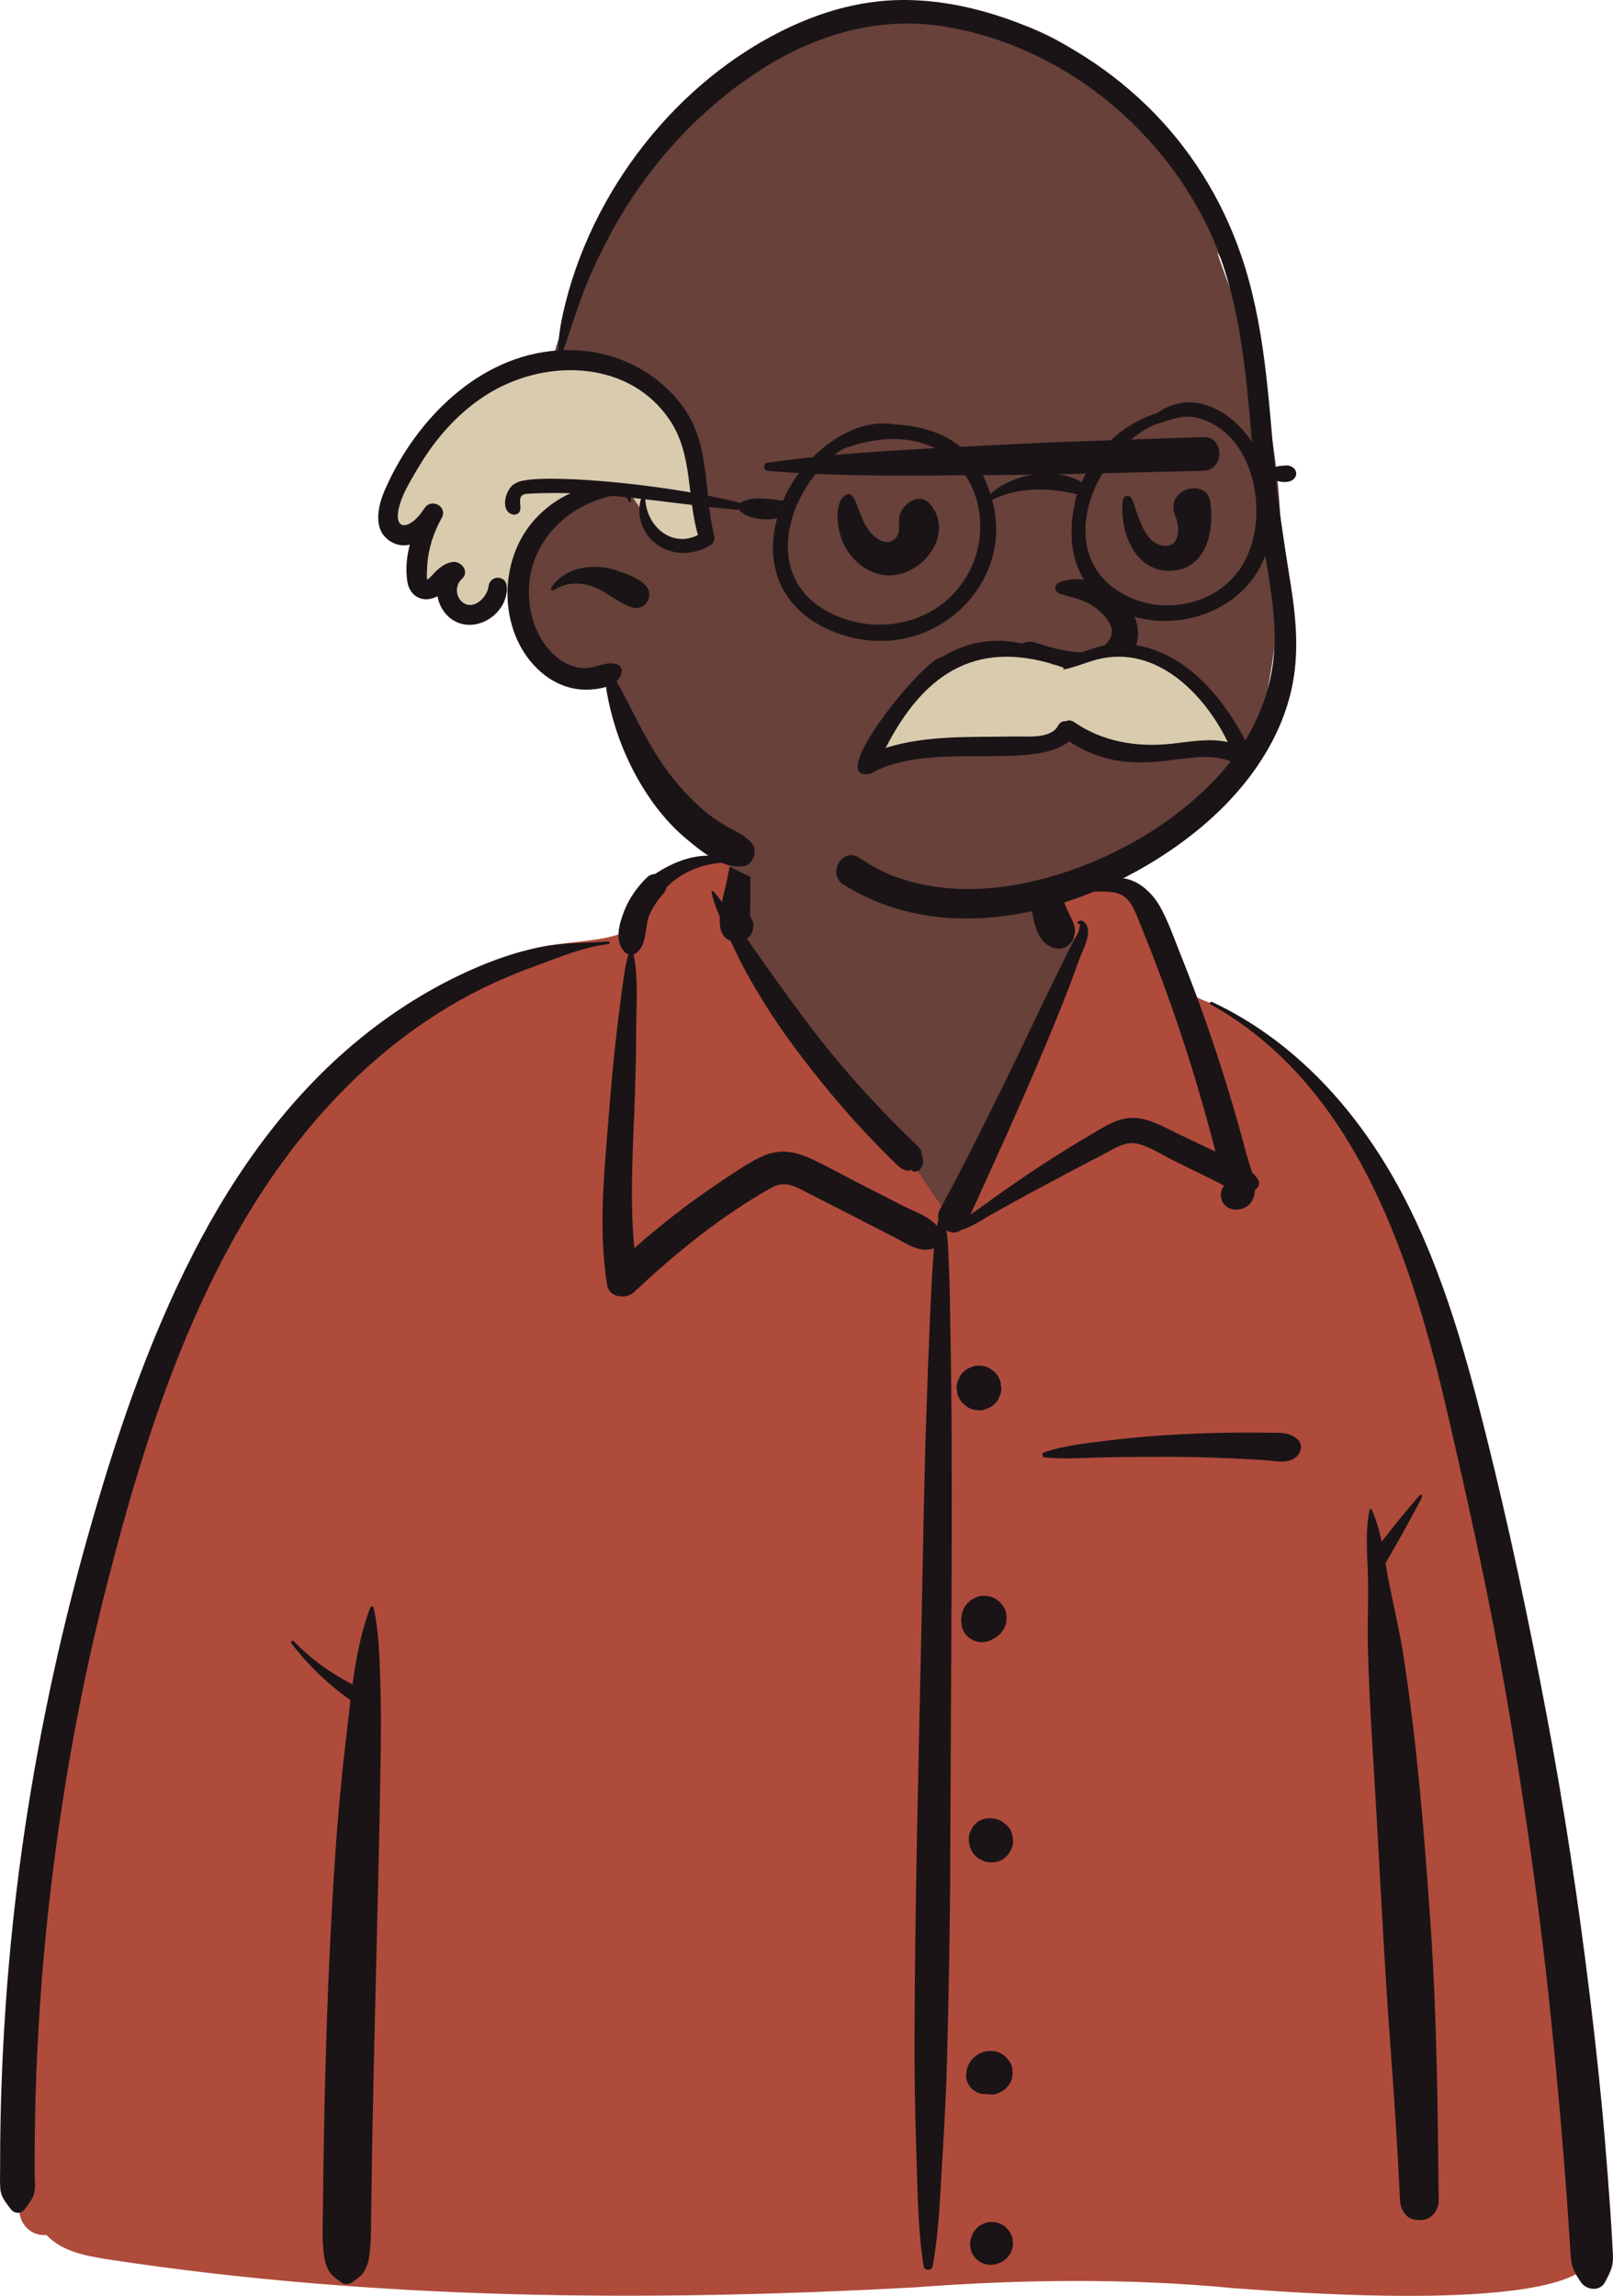 <?xml version="1.0" encoding="UTF-8" standalone="no"?>
<svg
   version="1.0"
   width="899.164"
   height="1280"
   id="svg24"
   sodipodi:docname="grandpa_disgust0.svg"
   xml:space="preserve"
   inkscape:version="1.3.2 (091e20ef0f, 2023-11-25)"
   xmlns:inkscape="http://www.inkscape.org/namespaces/inkscape"
   xmlns:sodipodi="http://sodipodi.sourceforge.net/DTD/sodipodi-0.dtd"
   xmlns="http://www.w3.org/2000/svg"
   xmlns:svg="http://www.w3.org/2000/svg"><sodipodi:namedview
     id="namedview24"
     pagecolor="#d9cbae"
     bordercolor="#1a1417"
     borderopacity="0.25"
     inkscape:showpageshadow="2"
     inkscape:pageopacity="0.0"
     inkscape:pagecheckerboard="0"
     inkscape:deskcolor="#67413a"
     inkscape:document-units="mm"
     inkscape:zoom="0.43648567"
     inkscape:cx="562.44687"
     inkscape:cy="723.9642"
     inkscape:window-width="1920"
     inkscape:window-height="1044"
     inkscape:window-x="0"
     inkscape:window-y="0"
     inkscape:window-maximized="1"
     inkscape:current-layer="svg24" /><defs
     id="defs1" /><g
     id="g1"
     transform="matrix(5.258,0,0,5.258,7.3454468e-5,-5.0946215e-5)"><path
       d="m 11.587,239.589 c 28.209,4.285 56.93,4.5 85.373,2.944 11.257,-0.843 22.548,-0.995 33.796,0.083 6.646,0.494 35.787,2.722 38.168,-3.231 -1.498,-31.698 -4.534,-63.667 -13.844,-94.153 -3.829,-10.825 -7.118,-19.809 -14.591,-28.767 -2.355,-2.446 -7.435,-7.575 -10.345,-9.248 -2.521,-1.449 -3.575,-0.932 -5.023,-3.38 -1.439,-2.704 -2.5,-7.22 -4.543,-9.128 -2.08,-1.943 -5.163,-1.248 -8.983,-0.622 0.702,-9.486 -3.677,-11.901 -9.709,-13.705 -10.603,-4.047 -21.074,-2.014 -23.743,10.893 -4.948,0 -7.728,2.129 -10.732,4.175 -1.228,0.836 -0.374,2.967 -1.841,3.625 -2.714,0.966 -7.511,0.73 -10.125,1.919 -11.885,5.409 -22.471,13.252 -29.423,24.707 -15.585,24.457 -26.291,75.975 -24.439,104.961 -0.812,1.273 0.311,3.098 0.596,4.467 0.36,1.191 1.526,1.983 2.743,1.847 1.698,1.826 4.325,2.233 6.663,2.611 z"
       id="path11"
       fill="#d9cbae"
       style="fill:#af4b3b;fill-opacity:1;fill-rule:evenodd;stroke:none;stroke-width:0.216"
       inkscape:export-filename="grandpa/grandpa_idle0.svg"
       inkscape:export-xdpi="96"
       inkscape:export-ydpi="96" /><path
       style="fill:#67413a;fill-opacity:1;stroke:none;stroke-width:2.135;stroke-dasharray:none;stroke-opacity:1"
       d="m 78.145,91.426 -0.109,6.756 1.202,3.696 4.207,6.083 4.999,6.692 6.497,6.649 1.652,1.885 4.328,6.322 6.536,-13.937 6.947,-15.207 -2.191,-3.675 -2.307,-5.816 z"
       id="path12" /><path
       d="m 128.349,106.501 c -0.173,-0.097 -0.021,-0.344 0.153,-0.262 8.366,3.925 14.784,10.81 19.3,18.766 4.676,8.238 7.341,17.591 9.639,26.732 l 0.083,0.33 c 2.45,9.779 4.533,19.659 6.409,29.564 1.899,10.03 3.424,20.122 4.651,30.255 0.607,5.01 1.148,10.03 1.569,15.059 0.211,2.513 0.402,5.029 0.574,7.545 0.069,1.006 0.134,2.013 0.189,3.02 l 0.04,0.756 c 0.034,0.685 0.116,1.372 -0.054,2.048 -0.146,0.583 -0.455,1.11 -0.726,1.646 -0.537,1.058 -2.008,0.883 -2.587,0 l -0.168,-0.257 c -0.384,-0.593 -0.702,-1.144 -0.823,-1.882 -0.116,-0.714 -0.121,-1.463 -0.173,-2.185 -0.096,-1.328 -0.178,-2.657 -0.271,-3.985 -0.196,-2.796 -0.416,-5.59 -0.659,-8.382 -0.482,-5.512 -0.998,-11.018 -1.633,-16.515 -1.127,-9.768 -2.542,-19.511 -4.21,-29.201 -1.63,-9.466 -3.69,-18.837 -5.839,-28.196 l -0.223,-0.968 c -3.763,-16.34 -9.563,-35.157 -25.24,-43.889 z m -89.108,63.982 c 0.061,-0.163 0.326,-0.201 0.371,0 0.564,2.537 0.619,5.151 0.705,7.748 0.085,2.563 0.081,5.137 0.044,7.701 -0.138,9.423 -0.396,18.839 -0.62,28.261 -0.112,4.713 -0.217,9.426 -0.297,14.14 -0.03,1.768 -0.056,3.536 -0.077,5.304 l -0.026,2.332 c -0.013,1.031 -0.04,2.049 -0.166,3.079 -0.083,0.677 -0.26,1.323 -0.634,1.904 -0.265,0.412 -0.644,0.621 -1.012,0.901 l -0.069,0.053 c -0.47,0.372 -0.966,0.374 -1.431,0 l -0.135,-0.107 c -0.445,-0.348 -0.829,-0.62 -1.113,-1.17 -0.395,-0.765 -0.458,-1.596 -0.526,-2.439 -0.102,-1.278 -0.034,-2.575 -0.021,-3.857 0.026,-2.572 0.062,-5.143 0.107,-7.714 0.166,-9.43 0.493,-18.861 1.09,-28.273 0.281,-4.434 0.662,-8.882 1.173,-13.297 l 0.097,-0.828 c 0.155,-1.299 0.296,-2.622 0.456,-3.948 -2.379,-1.673 -4.47,-3.703 -6.253,-6.006 -0.131,-0.17 0.085,-0.407 0.243,-0.243 1.822,1.887 3.911,3.39 6.224,4.573 0.379,-2.777 0.9,-5.539 1.87,-8.113 z m 39.741,-84.055 c 0.033,-0.025 0.084,-0.036 0.115,0 0.511,0.596 0.408,1.508 0.424,2.263 l 0.002,0.07 c 0.037,1.104 0.044,2.205 0.04,3.311 l -0.011,3.518 v 0 c -0.002,0.484 -0.041,0.987 -0.016,1.474 l 0.013,0.188 v 0 c 0.269,0.275 0.393,0.673 0.302,1.072 -0.016,0.512 -0.284,0.939 -0.675,1.208 l 0.837,1.188 v 0 l 0.838,1.187 c 1.727,2.45 3.473,4.877 5.293,7.26 1.856,2.429 3.835,4.766 5.907,7.014 1.012,1.098 2.041,2.181 3.095,3.24 0.428,0.43 0.867,0.85 1.301,1.274 l 0.432,0.426 c 0.255,0.255 0.576,0.507 0.745,0.83 0.1,0.191 0.122,0.661 0.158,0.738 0.32,0.702 -0.226,1.822 -1.132,1.472 l 0.041,-0.027 c 0.165,-0.115 0.059,-0.116 -0.317,-0.005 -0.238,-8.7e-4 -0.46,-0.056 -0.668,-0.164 l -0.062,-0.034 c -0.293,-0.149 -0.555,-0.437 -0.793,-0.667 l -0.059,-0.056 c -0.544,-0.51 -1.063,-1.051 -1.585,-1.584 -1.089,-1.112 -2.153,-2.248 -3.184,-3.415 -2.056,-2.327 -4.004,-4.749 -5.85,-7.245 -1.88,-2.543 -3.627,-5.216 -5.13,-8 -0.57,-1.056 -1.093,-2.133 -1.594,-3.222 -0.976,-0.313 -1.202,-1.351 -1.134,-2.519 -0.36,-0.838 -0.684,-1.694 -0.876,-2.568 -0.026,-0.12 0.128,-0.233 0.22,-0.128 0.312,0.355 0.601,0.732 0.879,1.119 0.168,-0.819 0.38,-1.574 0.479,-2.054 l 0.432,-2.122 v 0 c -2.437,-0.127 -5.108,0.874 -6.788,2.627 -0.09,0.456 -0.442,0.783 -0.784,1.21 -0.391,0.488 -0.733,1.035 -0.987,1.608 -0.565,1.269 -0.246,3.138 -1.342,4.069 -0.114,0.097 -0.242,0.164 -0.374,0.206 0.52,2.55 0.284,5.359 0.273,7.945 l -4.3e-4,0.228 c 0.003,2.895 -0.094,5.792 -0.206,8.685 l -0.114,2.863 c -0.147,3.818 -0.243,7.638 0.128,11.435 1.694,-1.5 3.445,-2.932 5.257,-4.296 1.191,-0.897 2.407,-1.762 3.644,-2.595 l 1.005,-0.672 c 1.205,-0.808 2.439,-1.639 3.758,-2.218 1.725,-0.756 3.366,-0.496 5.031,0.279 1.659,0.773 3.268,1.67 4.895,2.508 1.655,0.852 3.313,1.696 4.97,2.543 1.098,0.561 2.706,1.067 3.512,2.1 0.051,-0.228 0.111,-0.456 0.181,-0.683 -0.08,-0.346 -0.049,-0.72 0.145,-1.077 2.706,-4.971 5.209,-10.061 7.694,-15.145 1.258,-2.573 2.454,-5.176 3.715,-7.747 l 1.225,-2.504 c 0.205,-0.417 0.41,-0.834 0.617,-1.25 0.309,-0.623 0.631,-1.24 0.944,-1.862 0.132,-0.263 0.298,-0.523 0.426,-0.789 l 0.061,-0.133 c 0.003,-0.007 0.3,-0.941 0.07,-0.852 l -0.02,0.01 c -0.117,0.066 -0.211,-0.081 -0.135,-0.175 0.324,-0.401 0.776,-0.046 0.961,0.325 0.51,1.021 -0.424,2.625 -0.784,3.603 l -0.02,0.055 c -1.115,3.157 -2.378,6.254 -3.672,9.341 -2.481,5.918 -5.146,11.745 -7.805,17.582 l -0.032,0.1 v 0 c 0.567,-0.435 1.172,-0.829 1.691,-1.213 1.308,-0.969 2.654,-1.89 3.998,-2.808 2.465,-1.684 4.996,-3.257 7.569,-4.767 l 0.515,-0.301 c 1.285,-0.749 2.559,-1.356 4.084,-1.131 1.417,0.209 2.735,0.97 4.016,1.589 l 0.132,0.063 3.957,1.881 c -0.423,-1.687 -0.881,-3.365 -1.359,-5.038 -0.932,-3.262 -1.957,-6.496 -3.069,-9.702 -1.039,-2.995 -2.161,-5.957 -3.349,-8.896 l -0.358,-0.882 c -0.484,-1.21 -0.966,-2.529 -2.35,-2.902 -1.383,-0.372 -2.969,0.18 -4.233,-0.608 -0.115,-0.072 -0.101,-0.261 0.039,-0.296 l 0.78,-0.197 c 1.464,-0.364 3.181,-0.731 4.566,-0.376 1.507,0.386 2.754,1.651 3.485,2.965 0.813,1.463 1.386,3.099 2.003,4.659 l 0.098,0.246 c 0.708,1.765 1.389,3.54 2.041,5.327 1.303,3.571 2.489,7.186 3.562,10.833 0.517,1.758 1.008,3.524 1.48,5.294 0.136,0.509 0.359,1.126 0.543,1.77 0.21,0.205 0.409,0.434 0.596,0.695 0.31,0.433 0.087,0.941 -0.298,1.2 -0.015,0.443 -0.113,0.86 -0.349,1.217 -0.919,1.395 -3.348,1.035 -3.249,-0.84 0.015,-0.287 0.127,-0.561 0.296,-0.792 v -0.038 0 l -0.019,-0.069 v 0 c -0.422,-0.202 -0.845,-0.427 -1.291,-0.648 l -4.153,-2.052 v 0 c -1.203,-0.594 -2.536,-1.513 -3.873,-1.739 -1.247,-0.211 -2.562,0.718 -3.634,1.278 l -0.07,0.036 c -2.59,1.327 -5.161,2.699 -7.721,4.082 -1.25,0.675 -2.484,1.378 -3.729,2.062 -1.041,0.571 -2.165,1.391 -3.335,1.714 -0.5,0.389 -1.094,0.337 -1.571,0.043 0.218,1.351 0.205,2.737 0.272,4.117 0.09,1.846 0.104,3.697 0.133,5.546 l 0.012,0.693 c 0.079,4.087 0.121,8.174 0.136,12.262 0.055,14.555 -0.106,29.114 -0.143,43.669 -0.019,7.313 -0.164,14.632 -0.354,21.942 -0.081,3.098 -0.249,6.191 -0.431,9.284 l -0.1,1.687 c -0.212,3.559 -0.337,7.158 -0.996,10.67 -0.086,0.458 -0.861,0.47 -0.937,0 -0.606,-3.763 -0.64,-7.608 -0.757,-11.415 l -0.025,-0.761 c -0.14,-4.087 -0.207,-8.172 -0.192,-12.262 0.052,-14.561 0.43,-29.112 0.74,-43.669 0.156,-7.314 0.26,-14.631 0.502,-21.942 0.121,-3.658 0.258,-7.314 0.42,-10.971 0.072,-1.633 0.142,-3.264 0.251,-4.894 l 0.049,-0.699 c 0.034,-0.456 0.061,-0.906 0.094,-1.352 -1.473,0.538 -2.821,-0.458 -4.146,-1.14 -1.527,-0.786 -3.054,-1.573 -4.582,-2.357 l -1.529,-0.783 v 0 l -3.061,-1.562 c -1.378,-0.703 -2.44,-1.403 -3.909,-0.578 -5.295,2.971 -10.161,6.923 -14.57,11.071 -0.846,0.795 -2.632,0.582 -2.846,-0.751 -0.915,-5.695 -0.358,-11.473 0.109,-17.185 l 0.172,-2.121 c 0.209,-2.533 0.436,-5.066 0.739,-7.589 0.135,-1.128 0.27,-2.256 0.42,-3.383 l 0.115,-0.844 c 0.187,-1.335 0.308,-2.662 0.706,-3.943 -0.125,-0.041 -0.246,-0.107 -0.354,-0.209 -1.196,-1.134 -0.619,-3.103 -0.074,-4.453 0.539,-1.332 1.36,-2.495 2.389,-3.495 0.224,-0.219 0.541,-0.359 0.859,-0.366 2.495,-1.653 5.231,-2.477 8.079,-1.575 0.08,-0.383 0.162,-0.764 0.247,-1.145 l 0.087,-0.381 c 0.222,-0.945 0.304,-2.506 1.119,-3.138 z M 104.548,235.677 c 0.774,-0.213 1.622,0.011 2.189,0.579 0.567,0.567 0.792,1.415 0.578,2.189 -0.107,0.381 -0.299,0.712 -0.578,0.993 -0.261,0.259 -0.565,0.444 -0.912,0.554 l -0.081,0.024 -0.127,0.053 c -0.388,0.104 -0.776,0.104 -1.164,0 -0.371,-0.104 -0.693,-0.292 -0.966,-0.563 -0.271,-0.273 -0.459,-0.595 -0.563,-0.966 -0.104,-0.388 -0.104,-0.776 0,-1.164 l 0.053,-0.127 v 0 c 0.107,-0.381 0.299,-0.712 0.578,-0.993 0.281,-0.279 0.612,-0.472 0.993,-0.579 z m 45.963,-77.136 c 0.127,-0.146 0.333,0.041 0.254,0.196 -1.206,2.364 -2.55,4.711 -3.87,7.014 0.106,0.638 0.211,1.272 0.332,1.889 0.514,2.631 1.145,5.215 1.556,7.871 1.477,9.548 2.244,19.199 2.901,28.833 0.66,9.668 0.744,19.341 0.843,29.028 0.01,0.84 -0.637,1.815 -1.503,1.974 -0.396,0.072 -0.693,0.058 -1.088,0 -0.901,-0.133 -1.464,-1.164 -1.503,-1.974 -0.258,-5.414 -0.606,-10.821 -1.008,-16.227 -0.714,-9.583 -1.149,-19.192 -1.726,-28.785 l -0.203,-3.353 c -0.218,-3.633 -0.417,-7.269 -0.482,-10.907 -0.043,-2.411 0.086,-4.82 0.01,-7.228 -0.073,-2.223 -0.299,-4.64 0.192,-6.824 0.018,-0.082 0.147,-0.103 0.185,-0.024 0.509,1.073 0.832,2.239 1.081,3.429 1.313,-1.661 2.651,-3.325 4.032,-4.912 z M 64.489,99.822 c 0.184,-0.013 0.177,0.264 0,0.284 -2.577,0.299 -5.067,1.348 -7.5,2.239 l -0.208,0.076 c -2.458,0.892 -4.855,1.929 -7.162,3.166 -4.51,2.417 -8.651,5.535 -12.313,9.103 -14.619,14.245 -21.281,34.786 -26.163,54.09 -2.712,10.725 -4.641,21.631 -5.891,32.621 -0.618,5.435 -1.055,10.891 -1.31,16.355 -0.13,2.801 -0.213,5.604 -0.247,8.407 -0.018,1.436 -0.023,2.872 -0.021,4.308 8.7e-4,0.658 0.118,1.487 -0.058,2.126 -0.163,0.592 -0.624,1.113 -0.964,1.606 -0.404,0.585 -1.129,0.554 -1.538,0 l -0.151,-0.202 c -0.436,-0.579 -0.863,-1.132 -0.926,-1.889 -0.067,-0.811 -0.02,-1.647 -0.023,-2.462 -0.007,-1.641 0.013,-3.283 0.046,-4.923 0.063,-3.145 0.187,-6.289 0.371,-9.429 0.374,-6.373 0.99,-12.733 1.871,-19.056 1.567,-11.239 3.915,-22.37 6.991,-33.292 2.902,-10.304 6.34,-20.577 11.237,-30.121 4.547,-8.861 10.513,-17.105 18.384,-23.298 3.661,-2.88 7.645,-5.28 11.942,-7.088 2.167,-0.912 4.442,-1.656 6.756,-2.08 2.288,-0.42 4.567,-0.361 6.876,-0.542 z M 104.992,217.465 c 0.409,-0.003 0.865,0.087 1.215,0.313 l 0.469,0.362 v 0 c 0.127,0.163 0.253,0.327 0.379,0.491 0.293,0.382 0.332,1 0.271,1.454 -0.014,0.304 -0.104,0.586 -0.271,0.848 l -0.357,0.462 v 0 c -0.343,0.28 -0.629,0.479 -1.044,0.614 -0.217,0.07 -0.426,0.085 -0.634,0.074 l -0.069,-0.004 0.042,0.006 -0.073,-0.008 v 0 c -0.068,-0.006 -0.136,-0.013 -0.204,-0.022 -0.046,-0.006 -0.093,-0.009 -0.139,-0.016 -0.045,-0.004 -0.088,-0.005 -0.133,-0.001 -0.528,0.05 -1.058,-0.25 -1.433,-0.593 -0.337,-0.31 -0.64,-0.967 -0.593,-1.433 l 0.02,-0.195 c 0.036,-0.328 0.065,-0.458 0.204,-0.787 0.135,-0.321 0.324,-0.604 0.581,-0.843 0.492,-0.458 1.095,-0.716 1.771,-0.72 z m -1.634,-24.028 c 0.7,-0.763 1.903,-0.819 2.772,-0.358 0.212,0.113 0.406,0.293 0.592,0.444 0.47,0.38 0.655,1.066 0.681,1.643 0.026,0.571 -0.276,1.249 -0.681,1.644 l -0.098,0.095 v 0 c -0.242,0.235 -0.589,0.44 -0.927,0.502 -0.546,0.1 -1.005,0.097 -1.513,-0.117 -0.437,-0.184 -0.813,-0.481 -1.07,-0.883 l -0.042,-0.068 c -0.018,-0.028 -0.034,-0.057 -0.05,-0.086 l -0.023,-0.044 c -0.487,-0.936 -0.356,-1.995 0.358,-2.772 z m 0.363,-24.155 c 0.316,-0.099 0.632,-0.113 0.947,-0.042 0.214,4.3e-4 0.414,0.055 0.6,0.162 0.201,0.056 0.376,0.158 0.524,0.306 0.178,0.105 0.321,0.247 0.426,0.426 0.21,0.23 0.352,0.499 0.425,0.808 l 0.085,0.632 -0.085,0.632 -0.24,0.568 v 0 c -0.066,0.086 -0.132,0.172 -0.199,0.257 -0.106,0.179 -0.248,0.322 -0.427,0.428 -0.116,0.116 -0.25,0.202 -0.399,0.262 -0.529,0.379 -1.234,0.503 -1.861,0.33 -0.372,-0.104 -0.695,-0.293 -0.969,-0.565 -0.272,-0.274 -0.461,-0.597 -0.565,-0.969 l -0.043,-0.297 c -0.055,-0.399 -0.064,-0.619 0.049,-1.126 0.05,-0.223 0.193,-0.537 0.268,-0.669 0.321,-0.565 0.846,-0.952 1.463,-1.141 z m 27.429,-17.378 c 0.907,-0.006 1.814,-0.005 2.721,0.005 l 0.68,0.009 c 1.139,0.018 2.115,-0.1 3.01,0.691 0.65,0.573 0.364,1.536 -0.253,1.968 -0.935,0.654 -2.107,0.325 -3.182,0.253 -1.133,-0.076 -2.267,-0.139 -3.402,-0.19 -2.197,-0.098 -4.394,-0.161 -6.593,-0.171 -2.194,-0.009 -4.391,0.011 -6.585,0.047 -2.232,0.036 -4.556,0.244 -6.776,0.013 -0.305,-0.032 -0.374,-0.433 -0.073,-0.537 2.092,-0.724 4.445,-0.958 6.637,-1.235 2.261,-0.286 4.522,-0.488 6.797,-0.619 2.337,-0.134 4.677,-0.219 7.018,-0.235 z m -27.433,-7.107 0.075,0.002 c 0.399,0.001 0.773,0.095 1.121,0.282 l 0.074,0.042 0.479,0.37 c 0.293,0.296 0.497,0.644 0.609,1.045 l 0.085,0.63 v 0 c 0.013,0.326 -0.056,0.63 -0.204,0.912 -0.096,0.294 -0.259,0.548 -0.49,0.762 -0.215,0.231 -0.469,0.394 -0.762,0.49 -0.261,0.137 -0.54,0.205 -0.838,0.205 l -0.075,-0.002 c -0.427,-0.002 -0.826,-0.109 -1.195,-0.323 l -0.48,-0.37 v 0 c -0.293,-0.296 -0.497,-0.644 -0.609,-1.045 l -0.085,-0.63 v 0 c -0.012,-0.326 0.056,-0.63 0.204,-0.912 0.095,-0.294 0.259,-0.548 0.489,-0.762 0.215,-0.231 0.469,-0.394 0.762,-0.489 0.261,-0.137 0.54,-0.205 0.837,-0.205 z m 7.021,-55.637 c 0.51,-0.739 1.435,-0.082 1.303,0.512 0.035,1.669 0.12,3.288 0.5,4.923 0.174,0.748 0.402,1.498 0.753,2.183 l 0.148,0.289 c 0.455,0.898 0.808,1.746 0.195,2.731 -0.289,0.465 -0.81,0.814 -1.376,0.789 -2.508,-0.108 -2.853,-3.599 -3.005,-5.548 -0.157,-2.007 0.332,-4.213 1.482,-5.88 z"
       id="path13"
       fill="#1a1417"
       style="fill:#1a1417;fill-opacity:1;fill-rule:evenodd;stroke:none;stroke-width:0.216" /><path
       d="m 130.937,29.514 c -7.63,-20.074 -21.384,-34.771 -44.572,-25.54 -0.665,-0.453 -1.533,-0.574 -2.365,-0.044 -12.631,7.931 -21.727,20.647 -25.669,34.985 -2.399,0.456 -4.73,1.252 -6.812,2.556 -4.525,2.835 -7.569,7.347 -10.423,11.741 -0.858,1.321 -0.064,3.508 1.549,3.808 0.701,0.131 1.395,0.208 2.085,0.229 -0.168,0.61 -0.389,1.2 -0.671,1.74 -1.02,1.957 0.907,4.035 2.713,3.5 0.2,0.106 0.41,0.193 0.628,0.259 0.025,1.109 0.594,2.593 1.722,2.817 1.824,0.391 4.247,-1.004 3.817,-3.044 0.551,0.097 1.1,0.109 1.635,0.042 0.06,1.062 0.041,2.17 0.188,3.15 0.479,4.617 5.092,7.718 9.492,6.314 0.27,1.439 0.587,3.46 2.004,4.24 1.657,4.647 4.517,9.951 9.202,12.068 -0.417,1.069 -0.191,2.369 1.065,3.084 8.576,4.889 18.869,6.544 28.564,4.726 3.875,-0.231 7.65,-1.106 11.274,-2.972 2.643,-1.36 5.072,-3.088 7.443,-4.869 2.373,-1.781 4.91,-3.516 6.803,-5.829 2.057,-2.512 3.014,-5.468 3.636,-8.614 2.847,-14.279 1.864,-28.3 -3.308,-41.902 -6.403,-16.838 6.4,14.394 0,-2.445 z"
       id="path14"
       fill="#d9cbae"
       style="fill:#67413a;fill-opacity:1;fill-rule:evenodd;stroke:none;stroke-width:0.217" /><path
       style="fill:#d9cbae;fill-opacity:1;stroke:none;stroke-width:2.135;stroke-dasharray:none;stroke-opacity:1"
       d="m 48.887,43.433 -3.709,3.003 -2.734,4.728 c 0,0 -1.227,1.835 -1.347,2.048 -0.121,0.213 0.042,2.688 0.042,2.688 l 0.985,0.947 1.7,0.343 1.134,-0.595 -0.479,2.979 -0.701,0.6 1.214,2.052 1.191,0.35 1.275,-0.517 0.105,1.719 1.031,1.571 1.976,0.188 1.795,-1.012 0.625,-1.505 1.585,-0.457 0.877,-3.055 2.623,-4.326 2.809,-1.64 2.821,-1.538 1.565,-0.532 1.401,0.663 1.52,2.224 1.254,2.277 1.002,0.948 2.064,0.473 1.576,-0.223 1.054,-0.947 -1.217,-4.548 -0.228,-3.985 -0.7,-2.341 -4.173,-5.26 -3.849,-1.996 -4.656,-1.019 -4.328,1.11 -4.757,1.87 -2.414,2.775 z"
       id="path15" /><path
       d="m 94.049,0.062 c 3.905,-0.276 7.881,0.383 11.6,1.56 5.931,1.877 11.378,5.19 15.853,9.504 4.612,4.445 8.023,9.925 10.097,15.978 2.501,7.3 2.876,15.094 3.579,22.714 0.356,3.85 0.942,7.641 1.551,11.454 l 0.096,0.602 c 0.595,3.715 0.93,7.472 0.108,11.181 -1.367,6.164 -5.464,11.397 -10.328,15.263 -9.991,7.943 -25.545,12.785 -37.178,5.476 -1.8,-1.131 -0.094,-4.023 1.663,-2.844 1.236,0.83 2.546,1.557 3.951,2.059 5.869,2.097 12.315,1.35 18.116,-0.601 5.716,-1.923 11.202,-5.171 15.419,-9.506 4.43,-4.553 6.886,-10.178 6.531,-16.578 -0.211,-3.808 -1.079,-7.545 -1.56,-11.322 -0.426,-3.345 -0.682,-6.708 -0.977,-10.067 l -0.108,-1.208 c -0.625,-6.843 -1.522,-13.873 -4.636,-20.085 -2.619,-5.226 -6.454,-9.874 -11.064,-13.465 -4.827,-3.759 -10.593,-6.388 -16.643,-7.368 -7.114,-1.153 -13.924,0.944 -19.859,4.847 -5.263,3.461 -9.788,8.087 -13.258,13.336 -1.683,2.545 -3.116,5.263 -4.354,8.05 -1.166,2.626 -1.971,5.378 -2.909,8.085 0.772,-0.023 1.557,0.007 2.353,0.095 4.087,0.453 7.895,2.571 10.319,5.911 2.962,4.081 2.162,9.091 3.319,13.732 0.09,0.36 -0.063,0.713 -0.371,0.912 -1.754,1.134 -4.102,1.172 -5.8,-0.105 -1.474,-1.108 -2.166,-3.111 -1.569,-4.862 0.078,-0.228 0.41,-0.188 0.419,0.057 0.112,2.979 2.876,5.273 5.585,3.855 -1.162,-4.002 -0.55,-8.472 -2.927,-12.087 -4.207,-6.398 -12.913,-6.662 -19.027,-3.056 -3.218,1.898 -5.765,4.752 -7.662,7.944 l -0.546,0.927 c -0.727,1.238 -1.497,2.639 -1.648,4.002 -0.087,0.787 0.203,1.526 1.106,1.13 0.73,-0.321 1.296,-1.069 1.729,-1.712 0.74,-1.097 2.44,-0.149 1.829,1.019 l -0.021,0.038 c -0.889,1.576 -1.437,3.312 -1.537,5.121 l -0.025,0.501 c -0.017,0.365 -0.029,0.884 0.048,0.903 0.093,0.023 0.736,-0.72 0.843,-0.823 0.516,-0.496 1.048,-0.901 1.766,-1.033 0.945,-0.173 1.898,0.996 1.078,1.762 l -0.034,0.031 c -0.732,0.636 -0.699,1.905 0.109,2.5 1.141,0.84 2.545,-0.531 2.711,-1.659 l 0.006,-0.042 c 0.146,-1.219 1.84,-1.262 1.932,0 0.2,2.739 -3.062,5.035 -5.543,3.653 -0.981,-0.546 -1.605,-1.546 -1.8,-2.618 -0.313,0.165 -0.651,0.28 -1.008,0.312 -1.163,0.103 -1.99,-0.715 -2.178,-1.812 -0.219,-1.279 -0.089,-2.647 0.248,-3.975 -0.632,0.152 -1.296,0.094 -1.964,-0.291 -2.02,-1.166 -1.44,-3.759 -0.677,-5.509 3.256,-7.472 10.003,-14.253 18.362,-14.791 0.046,-1.318 0.224,-2.565 0.517,-3.885 2.859,-12.913 12.121,-24.87 24.178,-30.459 3.222,-1.493 6.639,-2.498 10.191,-2.749 z m -31.62,51.582 0.115,-0.026 c 1.303,-0.281 4.731,-0.61 4.318,1.582 -0.019,0.103 -0.169,0.09 -0.196,0 -0.405,-1.378 -3.154,-0.276 -3.957,0.056 -1.107,0.457 -2.198,1.132 -3.102,1.916 -1.978,1.717 -3.304,4.136 -3.506,6.764 -0.2,2.607 0.556,5.422 2.437,7.308 0.922,0.924 2.098,1.552 3.42,1.598 1.187,0.041 2.499,-0.883 3.595,-0.342 0.216,0.107 0.387,0.4 0.368,0.641 -0.037,0.457 -0.241,0.812 -0.545,1.088 1.834,3.343 3.336,6.881 5.676,9.921 1.174,1.525 2.505,2.937 4.011,4.139 0.716,0.571 1.495,1.073 2.298,1.514 0.941,0.517 1.755,0.841 2.426,1.717 0.573,0.747 -2.1e-4,2.192 -0.944,2.321 -2.223,0.303 -4.383,-1.494 -6.015,-2.841 -1.63,-1.345 -3.039,-3.004 -4.204,-4.765 -2.236,-3.381 -3.766,-7.369 -4.377,-11.403 -0.71,0.225 -1.51,0.294 -2.111,0.295 -1.6,0.004 -3.128,-0.572 -4.386,-1.545 -4.604,-3.561 -5.115,-10.871 -1.866,-15.481 1.555,-2.206 3.917,-3.836 6.546,-4.457 z m 0.029,8.479 c 1.067,-0.094 2.134,0.075 3.137,0.439 l 0.414,0.15 c 0.874,0.319 1.804,0.695 2.435,1.35 0.964,1.001 0.004,2.736 -1.369,2.352 -1.518,-0.424 -2.752,-1.703 -4.27,-2.239 -1.357,-0.479 -2.894,-0.411 -4.098,0.414 -0.159,0.109 -0.368,-0.106 -0.264,-0.264 0.921,-1.403 2.375,-2.057 4.016,-2.201 z"
       id="path16"
       fill="#1a1417"
       style="fill:#1a1417;fill-opacity:1;fill-rule:evenodd;stroke:none;stroke-width:0.217" /><path
       d="m 130.522,61.452 c -2.608,2.695 -6.963,3.469 -10.433,2.023 -8.911,-3.723 -4.549,-15.335 2.323,-18.453 0.859,-0.214 2.005,-0.722 3.051,-0.837 0.095,-0.046 0.3,0.088 0.55,-0.039 7.578,0.846 9.303,12.609 4.51,17.306 m -28.741,0.69 c -2.925,3.88 -8.364,5.077 -12.808,3.274 -8.779,-3.457 -5.665,-13.754 0.341,-17.791 12.688,-4.767 17.927,7.363 12.467,14.518 M 82.751,53.545 c -0.008,-0.004 -0.016,-0.005 -0.025,-0.009 0.046,-0.02 0.093,-0.041 0.139,-0.062 -0.015,0.039 -0.031,0.078 -0.046,0.118 -0.023,-0.016 -0.043,-0.034 -0.068,-0.046 m 53.811,-4.194 c -0.716,10e-4 -1.751,0.119 -2.344,0.616 -1.462,-4.931 -6.859,-9.495 -11.553,-6.167 -3.696,1.189 -6.439,3.825 -7.998,7.33 -2.811,-1.672 -7.23,-0.958 -9.668,1.253 -1.596,-5.275 -5.525,-7.122 -10.201,-7.394 -5.104,-0.836 -10.191,4.121 -11.778,8.097 -1.32,-0.15 -3.292,-0.57 -4.533,0.244 -8.058,-2.113 -22.146,-3.278 -23.784,-2.104 -1.167,0.448 -1.808,3.203 -0.177,3.352 1.421,-0.202 -0.166,-2.019 1.266,-2.217 7.632,-0.473 15.04,1.064 22.591,1.709 0.674,0.907 2.852,1.21 4.014,0.846 -1.83,6.745 2.121,11.334 8.041,12.709 9.167,2.106 17.142,-6.094 14.745,-14.623 2.777,-1.381 5.971,-1.322 8.996,-0.594 -5.055,18.603 24.906,17.768 20.227,-1.801 3.114,1.549 3.79,-0.941 2.157,-1.254"
       id="path17"
       fill="#1a1417"
       style="fill:#1a1417;fill-opacity:1;fill-rule:evenodd;stroke:none;stroke-width:0.215" /><path
       d="m 119.336,70.416 c -0.696,0.722 -1.615,1.215 -2.647,1.521 -2.593,0.771 -5.902,0.36 -8.02,-0.425 -0.439,-0.163 -0.85,-0.495 -1.086,-0.911 -0.216,-0.379 -0.288,-0.826 -0.124,-1.281 0.047,-0.129 0.104,-0.256 0.161,-0.381 0.155,-0.34 0.472,-0.605 0.844,-0.756 0.386,-0.157 0.825,-0.189 1.178,-0.079 0.047,0.015 0.096,0.03 0.146,0.046 1.342,0.423 3.543,1.124 5.366,0.988 1.094,-0.081 2.057,-0.468 2.554,-1.469 0.262,-0.528 0.19,-1.05 -0.043,-1.528 -0.351,-0.721 -1.053,-1.348 -1.645,-1.78 -0.834,-0.609 -1.725,-0.853 -2.645,-1.11 -0.347,-0.097 -0.698,-0.195 -1.053,-0.312 -0.117,-0.039 -0.219,-0.114 -0.296,-0.213 -0.076,-0.097 -0.125,-0.216 -0.141,-0.335 -0.016,-0.123 0.004,-0.247 0.061,-0.353 0.053,-0.098 0.138,-0.185 0.265,-0.242 1.801,-0.807 4.131,-0.274 5.889,0.996 0.879,0.634 1.612,1.449 2.063,2.36 0.419,0.845 0.597,1.773 0.433,2.718 -0.184,1.059 -0.632,1.895 -1.259,2.545 z M 89.817,52.411 c 0.506,-0.223 0.922,0.821 1.026,1.105 l 0.215,0.59 c 0.351,0.952 0.755,1.92 1.494,2.627 0.618,0.592 1.609,1.093 2.327,0.401 0.681,-0.657 0.349,-1.396 0.449,-2.202 0.181,-1.457 2.168,-2.913 3.363,-1.393 2.699,3.436 -1.477,8.213 -5.323,7.375 -1.956,-0.426 -3.53,-1.995 -4.177,-3.86 l -0.033,-0.098 c -0.387,-1.182 -0.779,-3.911 0.659,-4.546 z m 34.826,2.393 -0.019,-0.044 c -1.285,-2.924 3.3,-4.18 3.689,-1.555 l 0.025,0.177 c 0.378,2.914 -0.419,6.833 -3.988,7.124 -4.007,0.326 -5.675,-4.144 -5.318,-7.425 0.064,-0.587 0.777,-0.668 0.997,-0.135 l 0.047,0.116 c 0.647,1.649 1.261,4.819 3.541,4.816 1.523,-0.002 1.45,-2.058 1.026,-3.075 z m 2.907,-8.464 c 2.303,-0.082 2.3,3.523 0,3.577 -7.683,0.181 -15.372,0.421 -23.058,0.462 l -1.397,0.009 c -7.219,0.048 -14.463,0.147 -21.661,-0.459 -0.614,-0.052 -0.5,-0.914 0.013,-0.879 7.546,-1.074 15.185,-1.388 22.788,-1.796 7.764,-0.417 15.544,-0.638 23.314,-0.913 z"
       id="🖍-Ink-36"
       fill="#1a1417"
       style="fill:#1a1417;fill-opacity:1;fill-rule:evenodd;stroke:none;stroke-width:0.258"
       sodipodi:nodetypes="sssssssscssssssssscssssssccssccsccsscccccsccsscssccscsss" /><g
       id="g20"
       stroke="none"
       stroke-width="1"
       fill="none"
       fill-rule="evenodd"
       transform="matrix(0.238,0,0,0.238,63.318,61.521)"><path
         d="m 245.365,32.823 c -14.026,-2.365 -28.599,1.131 -42.122,4.856 -21.483,-14.105 -49.32,0.132 -64.706,17.755 -5.266,4.337 -16.324,10.097 -10.498,18.371 -2.208,5.849 -2.799,8.601 1.772,1.763 25.869,2.978 53.623,-2.648 79.224,-7.954 8.717,2.931 16.415,9.785 25.997,7.437 9.06,1.926 18.869,3.725 27.048,-2.087 6.228,-0.253 20.084,10.931 19.861,-2.075 C 280.015,58.422 255.297,37.678 245.365,32.823 Z"
         id="path19"
         fill="#d9cbae"
         style="fill:#d9cbae;fill-opacity:1" /><path
         d="m 255.883,72.845 c -15.228,1.685 -30.671,-0.791 -43.422,-9.633 -1.331,-0.923 -2.643,-0.913 -3.713,-0.372 -1.301,-0.144 -2.632,0.375 -3.404,1.861 -3.202,6.167 -13.815,4.793 -19.649,4.919 -19.083,0.368 -38.832,-0.685 -57.197,5.084 17.564,-34.334 41.855,-49.156 79.442,-35.677 -3.394,2.733 13.542,-3.665 15.028,-3.787 26.006,-6.516 47.461,15.296 57.942,36.91 -7.929,-1.887 -16.814,-0.214 -25.027,0.695 m 36.324,5.843 c -11.467,-25.829 -34.077,-54.229 -65.614,-49.765 -6.475,0.953 -13.286,5.376 -19.805,4.578 -18.875,-6.971 -34.455,-10.513 -53.358,0.759 -8.02,0.599 -53.152,56.476 -31.705,51.914 26.326,-15.118 72.1,-0.878 88.448,-14.4 32.095,21.069 58.191,-1.818 76.279,11.352 3.145,2.885 7.556,-0.708 5.755,-4.438"
         id="path20"
         fill="#1a1417"
         style="fill:#1a1417;fill-opacity:1" /></g></g></svg>
